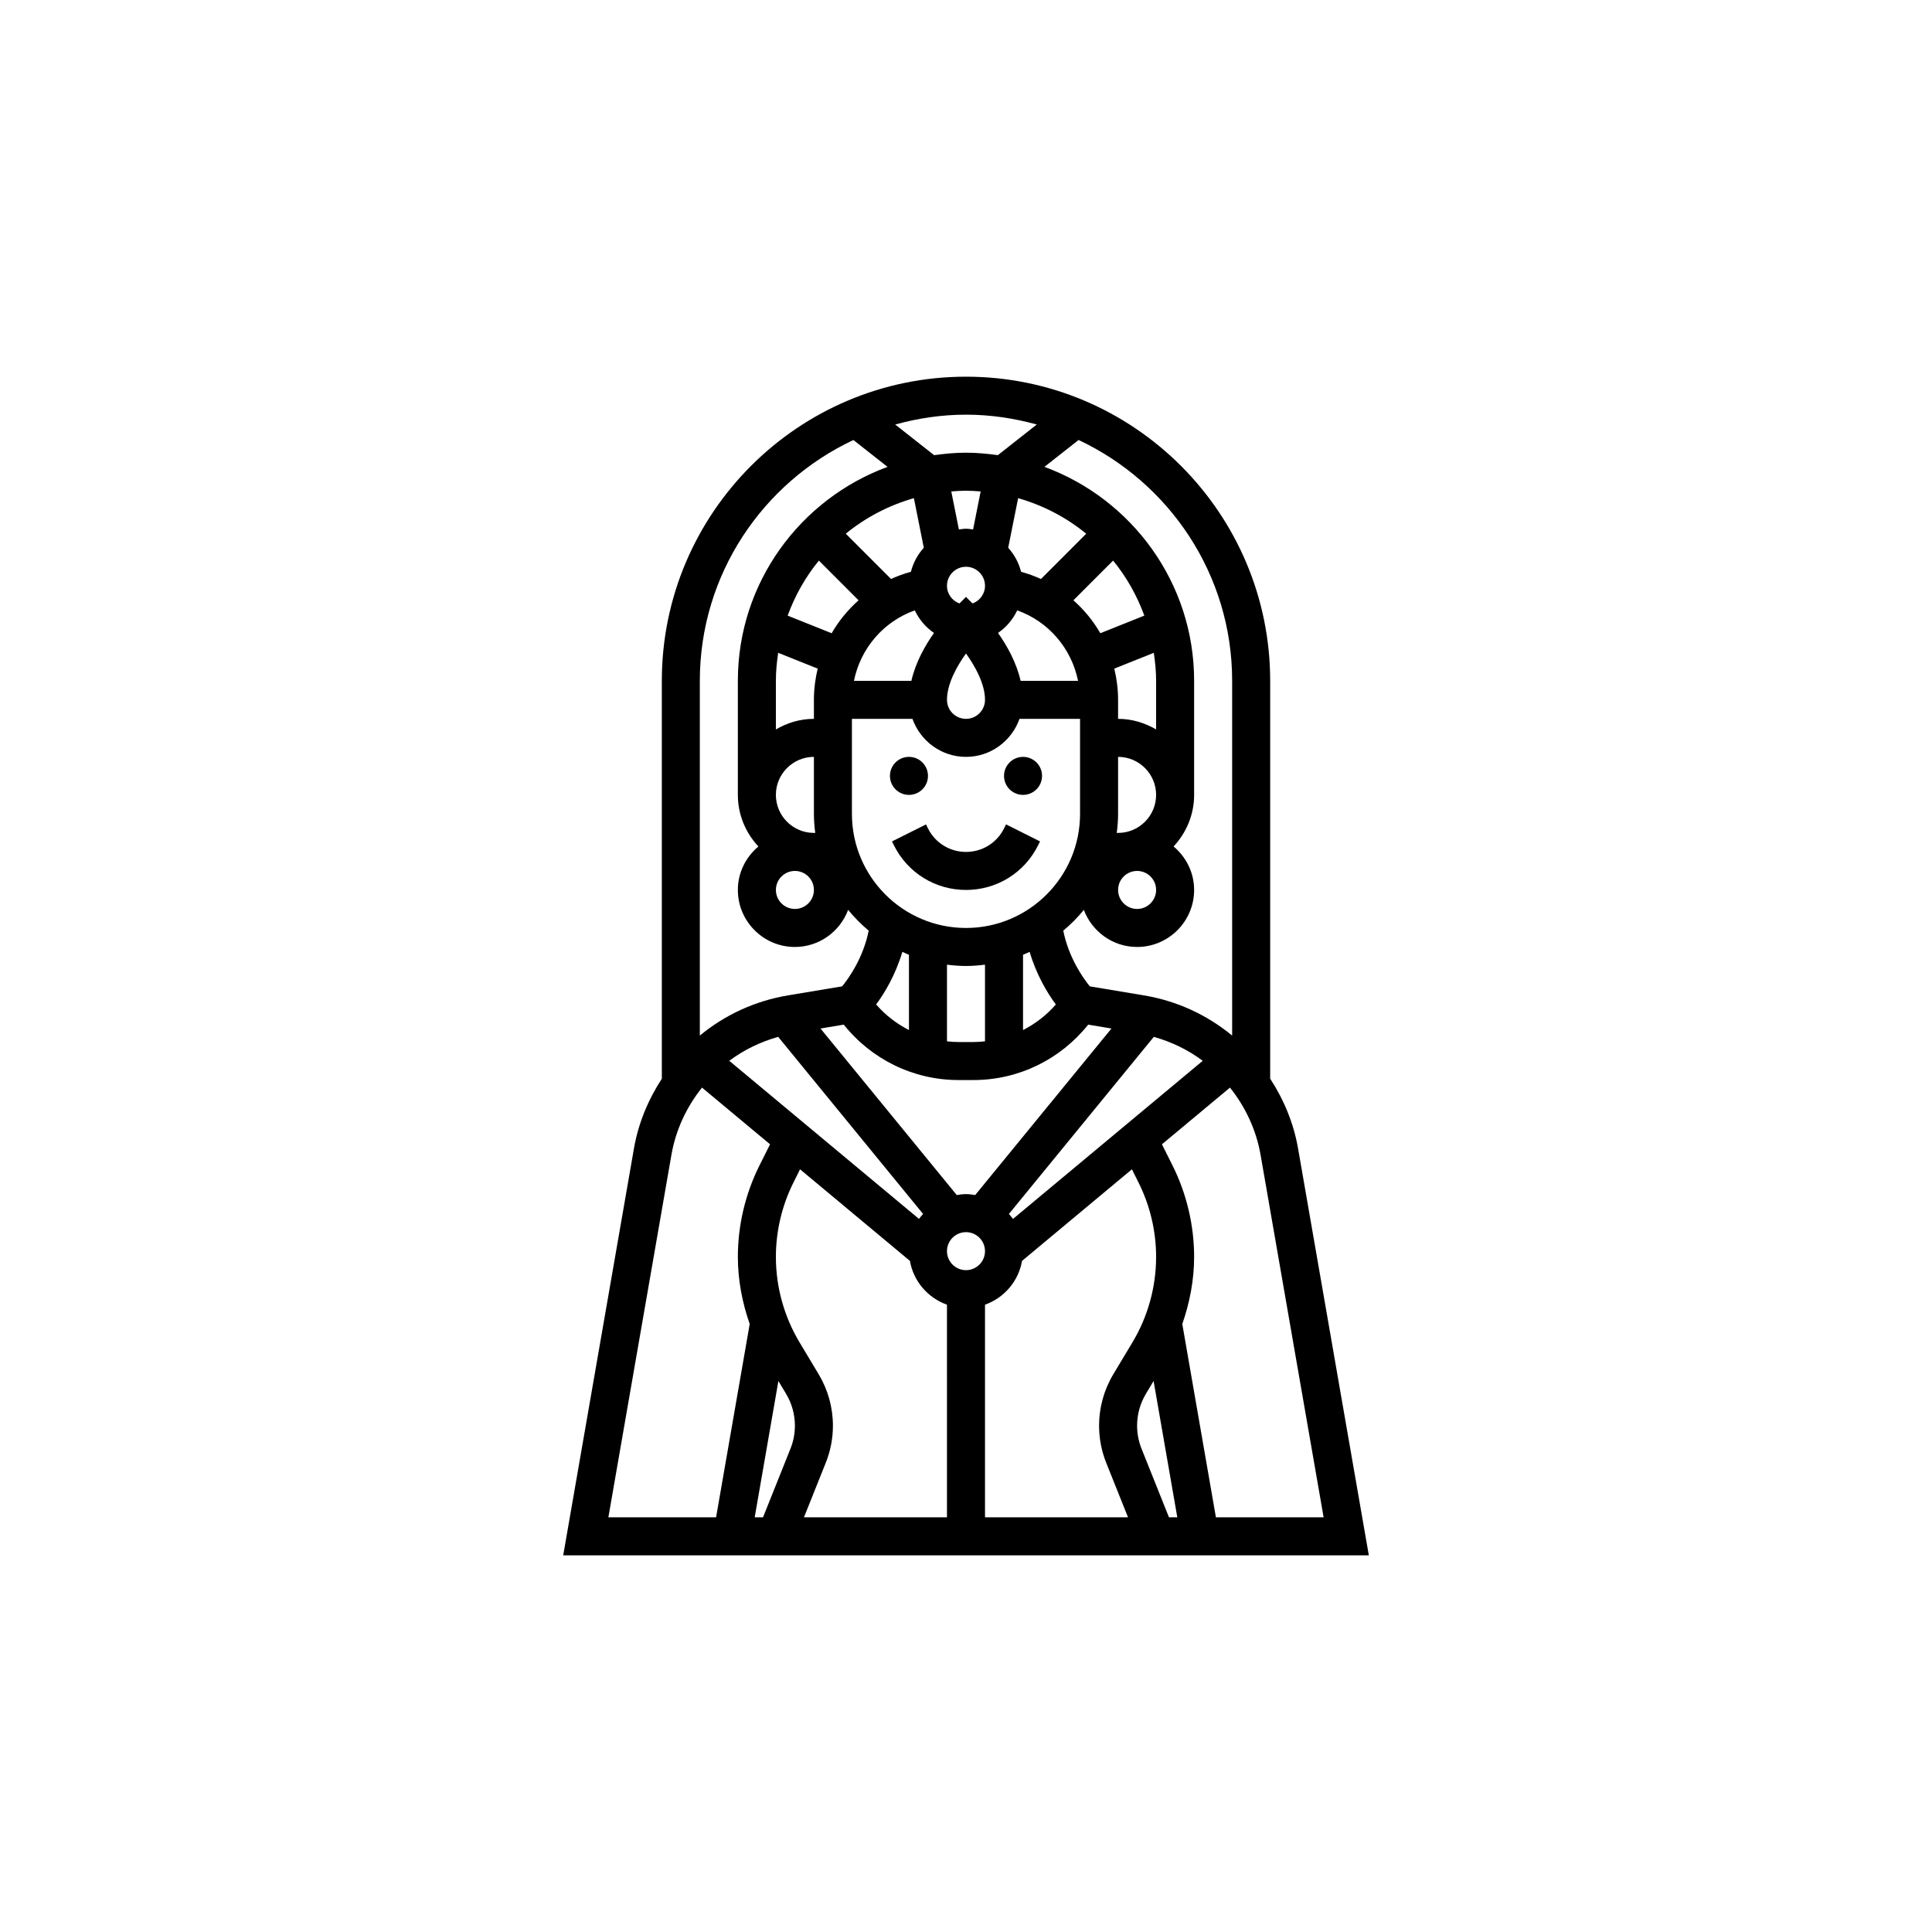 <?xml version="1.0" encoding="UTF-8"?>
<svg width="752pt" height="752pt" version="1.1" viewBox="0 0 752 752" xmlns="http://www.w3.org/2000/svg">
 <g>
  <path d="m361.2 302c0 4.086-3.312 7.398-7.402 7.398-4.086 0-7.398-3.312-7.398-7.398 0-4.086 3.312-7.398 7.398-7.398 4.09 0 7.402 3.312 7.402 7.398"/>
  <path d="m405.6 302c0 4.086-3.312 7.398-7.402 7.398-4.086 0-7.398-3.312-7.398-7.398 0-4.086 3.312-7.398 7.398-7.398 4.09 0 7.402 3.312 7.402 7.398"/>
  <path d="m360.43 320.89-13.238 6.621 0.777 1.555c5.34 10.695 16.086 17.332 28.035 17.332s22.695-6.637 28.039-17.332l0.777-1.562-13.238-6.621-0.777 1.57c-2.82 5.641-8.488 9.145-14.801 9.145s-11.98-3.508-14.801-9.145z"/>
  <path d="m505.25 447.02c-1.711-9.828-5.512-18.957-10.855-27.172v-154.84c0-65.281-53.113-118.39-118.39-118.39-65.281-0.004-118.4 53.113-118.4 118.39v154.86c-5.344 8.215-9.145 17.344-10.855 27.172l-27.535 158.36h313.58zm9.949 143.57h-41.926l-13.082-75.238c2.914-8.387 4.602-17.184 4.602-26.133 0-12.285-2.906-24.574-8.398-35.562l-4.129-8.258 26.484-22.066c6.066 7.613 10.227 16.516 11.914 26.223zm-212.22-53.059 2.981 4.981c2.25 3.746 3.441 8.039 3.441 12.41 0 3.078-0.578 6.098-1.723 8.953l-10.684 26.715h-3.242zm15.672-2.633-7.43-12.387c-6.027-10.055-9.219-21.57-9.219-33.293 0-9.996 2.359-20 6.836-28.941l2.566-5.144 42.77 35.645c1.375 7.949 6.977 14.398 14.414 17.051l0.004 82.762h-55.668l8.488-21.215c1.852-4.625 2.789-9.488 2.789-14.453 0-7.051-1.922-13.977-5.551-20.023zm-1.848-188.5c0 4.078-3.316 7.398-7.398 7.398-4.086 0-7.398-3.324-7.398-7.398 0-4.078 3.316-7.398 7.398-7.398s7.398 3.32 7.398 7.398zm38.914-152.5 3.856 19.305c-2.375 2.633-4.113 5.816-5.016 9.352-2.672 0.746-5.269 1.672-7.734 2.805l-17.617-17.625c7.695-6.297 16.699-11.031 26.512-13.836zm67.078 13.844-17.617 17.625c-2.465-1.133-5.055-2.066-7.734-2.805-0.902-3.535-2.641-6.719-5.016-9.352l3.863-19.305c9.805 2.797 18.809 7.531 26.504 13.836zm-25.535 57.262c-1.656-7.223-5.32-13.727-8.797-18.641 3.219-2.191 5.777-5.246 7.481-8.785 12.18 4.344 21.105 14.77 23.664 27.422zm-42.52 0h-22.348c2.555-12.652 11.484-23.078 23.664-27.422 1.711 3.535 4.262 6.594 7.481 8.785-3.469 4.91-7.141 11.414-8.797 18.637zm-37.938 14.797c-5.418 0-10.426 1.57-14.801 4.113v-18.91c0-3.715 0.363-7.34 0.895-10.906l15.375 6.148c-0.93 3.906-1.469 7.969-1.469 12.156zm66.598-51.797c0 3.176-2.035 5.84-4.856 6.883l-2.547-2.547-2.547 2.547c-2.816-1.043-4.852-3.707-4.852-6.883 0-4.078 3.316-7.398 7.398-7.398 4.086 0 7.402 3.32 7.402 7.398zm-7.402 26.352c3.625 5.055 7.398 11.906 7.398 18.047 0 4.078-3.316 7.398-7.398 7.398-4.086 0-7.398-3.324-7.398-7.398 0-6.141 3.773-12.996 7.398-18.047zm74 10.648v18.914c-4.375-2.547-9.383-4.117-14.801-4.117v-7.398c0-4.188-0.539-8.25-1.473-12.156l15.375-6.148c0.535 3.562 0.898 7.191 0.898 10.906zm0 81.395c0 4.078-3.316 7.398-7.398 7.398-4.086 0-7.398-3.324-7.398-7.398 0-4.078 3.316-7.398 7.398-7.398 4.082 0 7.398 3.32 7.398 7.398zm-14.801-22.199h-0.512c0.305-2.426 0.512-4.891 0.512-7.398v-22.199c8.16 0 14.801 6.637 14.801 14.801 0 8.16-6.641 14.797-14.801 14.797zm-6.91-77.727c-2.773-4.816-6.328-9.133-10.477-12.816l15.449-15.457c5.195 6.34 9.285 13.586 12.156 21.422zm-49.527-40.387c-0.918-0.117-1.812-0.281-2.762-0.281-0.945 0-1.844 0.164-2.762 0.281l-2.961-14.793c1.898-0.148 3.793-0.289 5.723-0.289s3.824 0.141 5.711 0.289zm-60.02 12.121 15.449 15.457c-4.152 3.684-7.703 8-10.477 12.816l-17.129-6.852c2.871-7.836 6.961-15.082 12.156-21.422zm-1.938 76.395v22.199c0 2.508 0.207 4.973 0.512 7.398h-0.512c-8.16 0-14.801-6.637-14.801-14.801 0-8.16 6.637-14.797 14.801-14.797zm14.797-14.801h23.562c3.062 8.59 11.203 14.801 20.836 14.801s17.773-6.207 20.836-14.801h23.562v37c0 24.484-19.914 44.398-44.398 44.398s-44.398-19.914-44.398-44.398zm44.398 96.195c2.508 0 4.973-0.207 7.398-0.512v29.836c-1.477 0.156-2.965 0.277-4.473 0.277h-5.84c-1.516 0-3.004-0.121-4.484-0.273v-29.836c2.426 0.301 4.891 0.508 7.398 0.508zm22.199-4.356c0.875-0.355 1.715-0.746 2.566-1.141 2.715 9.086 6.969 16.125 10.211 20.477-3.606 4.16-7.961 7.504-12.773 9.961l0.004-29.297zm-44.398 0v29.289c-4.816-2.457-9.168-5.801-12.773-9.961 3.242-4.352 7.496-11.387 10.211-20.477 0.848 0.398 1.691 0.793 2.562 1.148zm-25.371 27.184c10.809 13.551 27.125 21.57 44.648 21.57h5.84c17.531 0 33.84-8.02 44.648-21.57l9.059 1.508-53.035 64.82c-1.168-0.188-2.359-0.359-3.59-0.359-1.227 0-2.418 0.172-3.598 0.363l-53.035-64.82zm65.863 75.625c-0.473-0.688-1.043-1.297-1.59-1.926l56.402-68.938c6.891 1.945 13.328 5.031 19.039 9.324zm-18.293 19.945c-4.086 0-7.398-3.324-7.398-7.398 0-4.078 3.316-7.398 7.398-7.398 4.086 0 7.398 3.324 7.398 7.398 0.004 4.074-3.312 7.398-7.398 7.398zm-73.102-90.812 56.402 68.938c-0.547 0.629-1.117 1.234-1.59 1.926l-73.848-61.543c5.711-4.281 12.148-7.371 19.035-9.32zm80.504 104.25c7.438-2.648 13.039-9.102 14.414-17.051l42.77-35.645 2.566 5.144c4.484 8.938 6.848 18.941 6.848 28.938 0 11.723-3.188 23.234-9.219 33.297l-7.43 12.379c-3.629 6.051-5.551 12.977-5.551 20.027 0 4.965 0.941 9.836 2.781 14.461l8.488 21.207h-55.668zm60.922 56.051c-1.148-2.871-1.727-5.883-1.727-8.961 0-4.367 1.191-8.656 3.441-12.41l2.981-4.981 9.23 53.059h-3.242zm35.273-298.88v138.08c-9.871-8.133-21.602-13.52-34.355-15.645l-21.039-3.508c-2.641-3.242-8.207-11.105-10.336-21.68 2.914-2.434 5.602-5.148 8-8.094 3.164 8.41 11.23 14.441 20.73 14.441 12.238 0 22.199-9.961 22.199-22.199 0-6.809-3.144-12.84-7.992-16.914 4.922-5.285 7.992-12.316 7.992-20.086v-44.398c0-38.219-24.324-70.785-58.266-83.277l13.297-10.457c35.246 16.559 59.77 52.289 59.77 93.738zm-76.039-99.766-15.16 11.93c-4.066-0.562-8.18-0.961-12.398-0.961s-8.332 0.398-12.395 0.969l-15.16-11.93c8.789-2.434 18.004-3.84 27.555-3.84 9.555 0 18.766 1.406 27.559 3.832zm-71.387 6.031 13.297 10.457c-33.941 12.488-58.266 45.055-58.266 83.277v44.398c0 7.769 3.07 14.801 7.992 20.082-4.844 4.074-7.992 10.105-7.992 16.914 0 12.238 9.961 22.199 22.199 22.199 9.5 0 17.566-6.031 20.727-14.445 2.406 2.945 5.082 5.66 8 8.094-2.125 10.59-7.695 18.449-10.336 21.68l-21.039 3.508c-12.75 2.125-24.484 7.519-34.355 15.645v-138.07c0.008-41.449 24.531-77.18 59.773-93.734zm-70.836 278.29c1.688-9.707 5.84-18.609 11.914-26.223l26.484 22.066-4.129 8.258c-5.492 10.977-8.402 23.277-8.402 35.559 0 8.945 1.688 17.746 4.609 26.129l-13.082 75.242h-41.926z"/>
 </g>
</svg>
